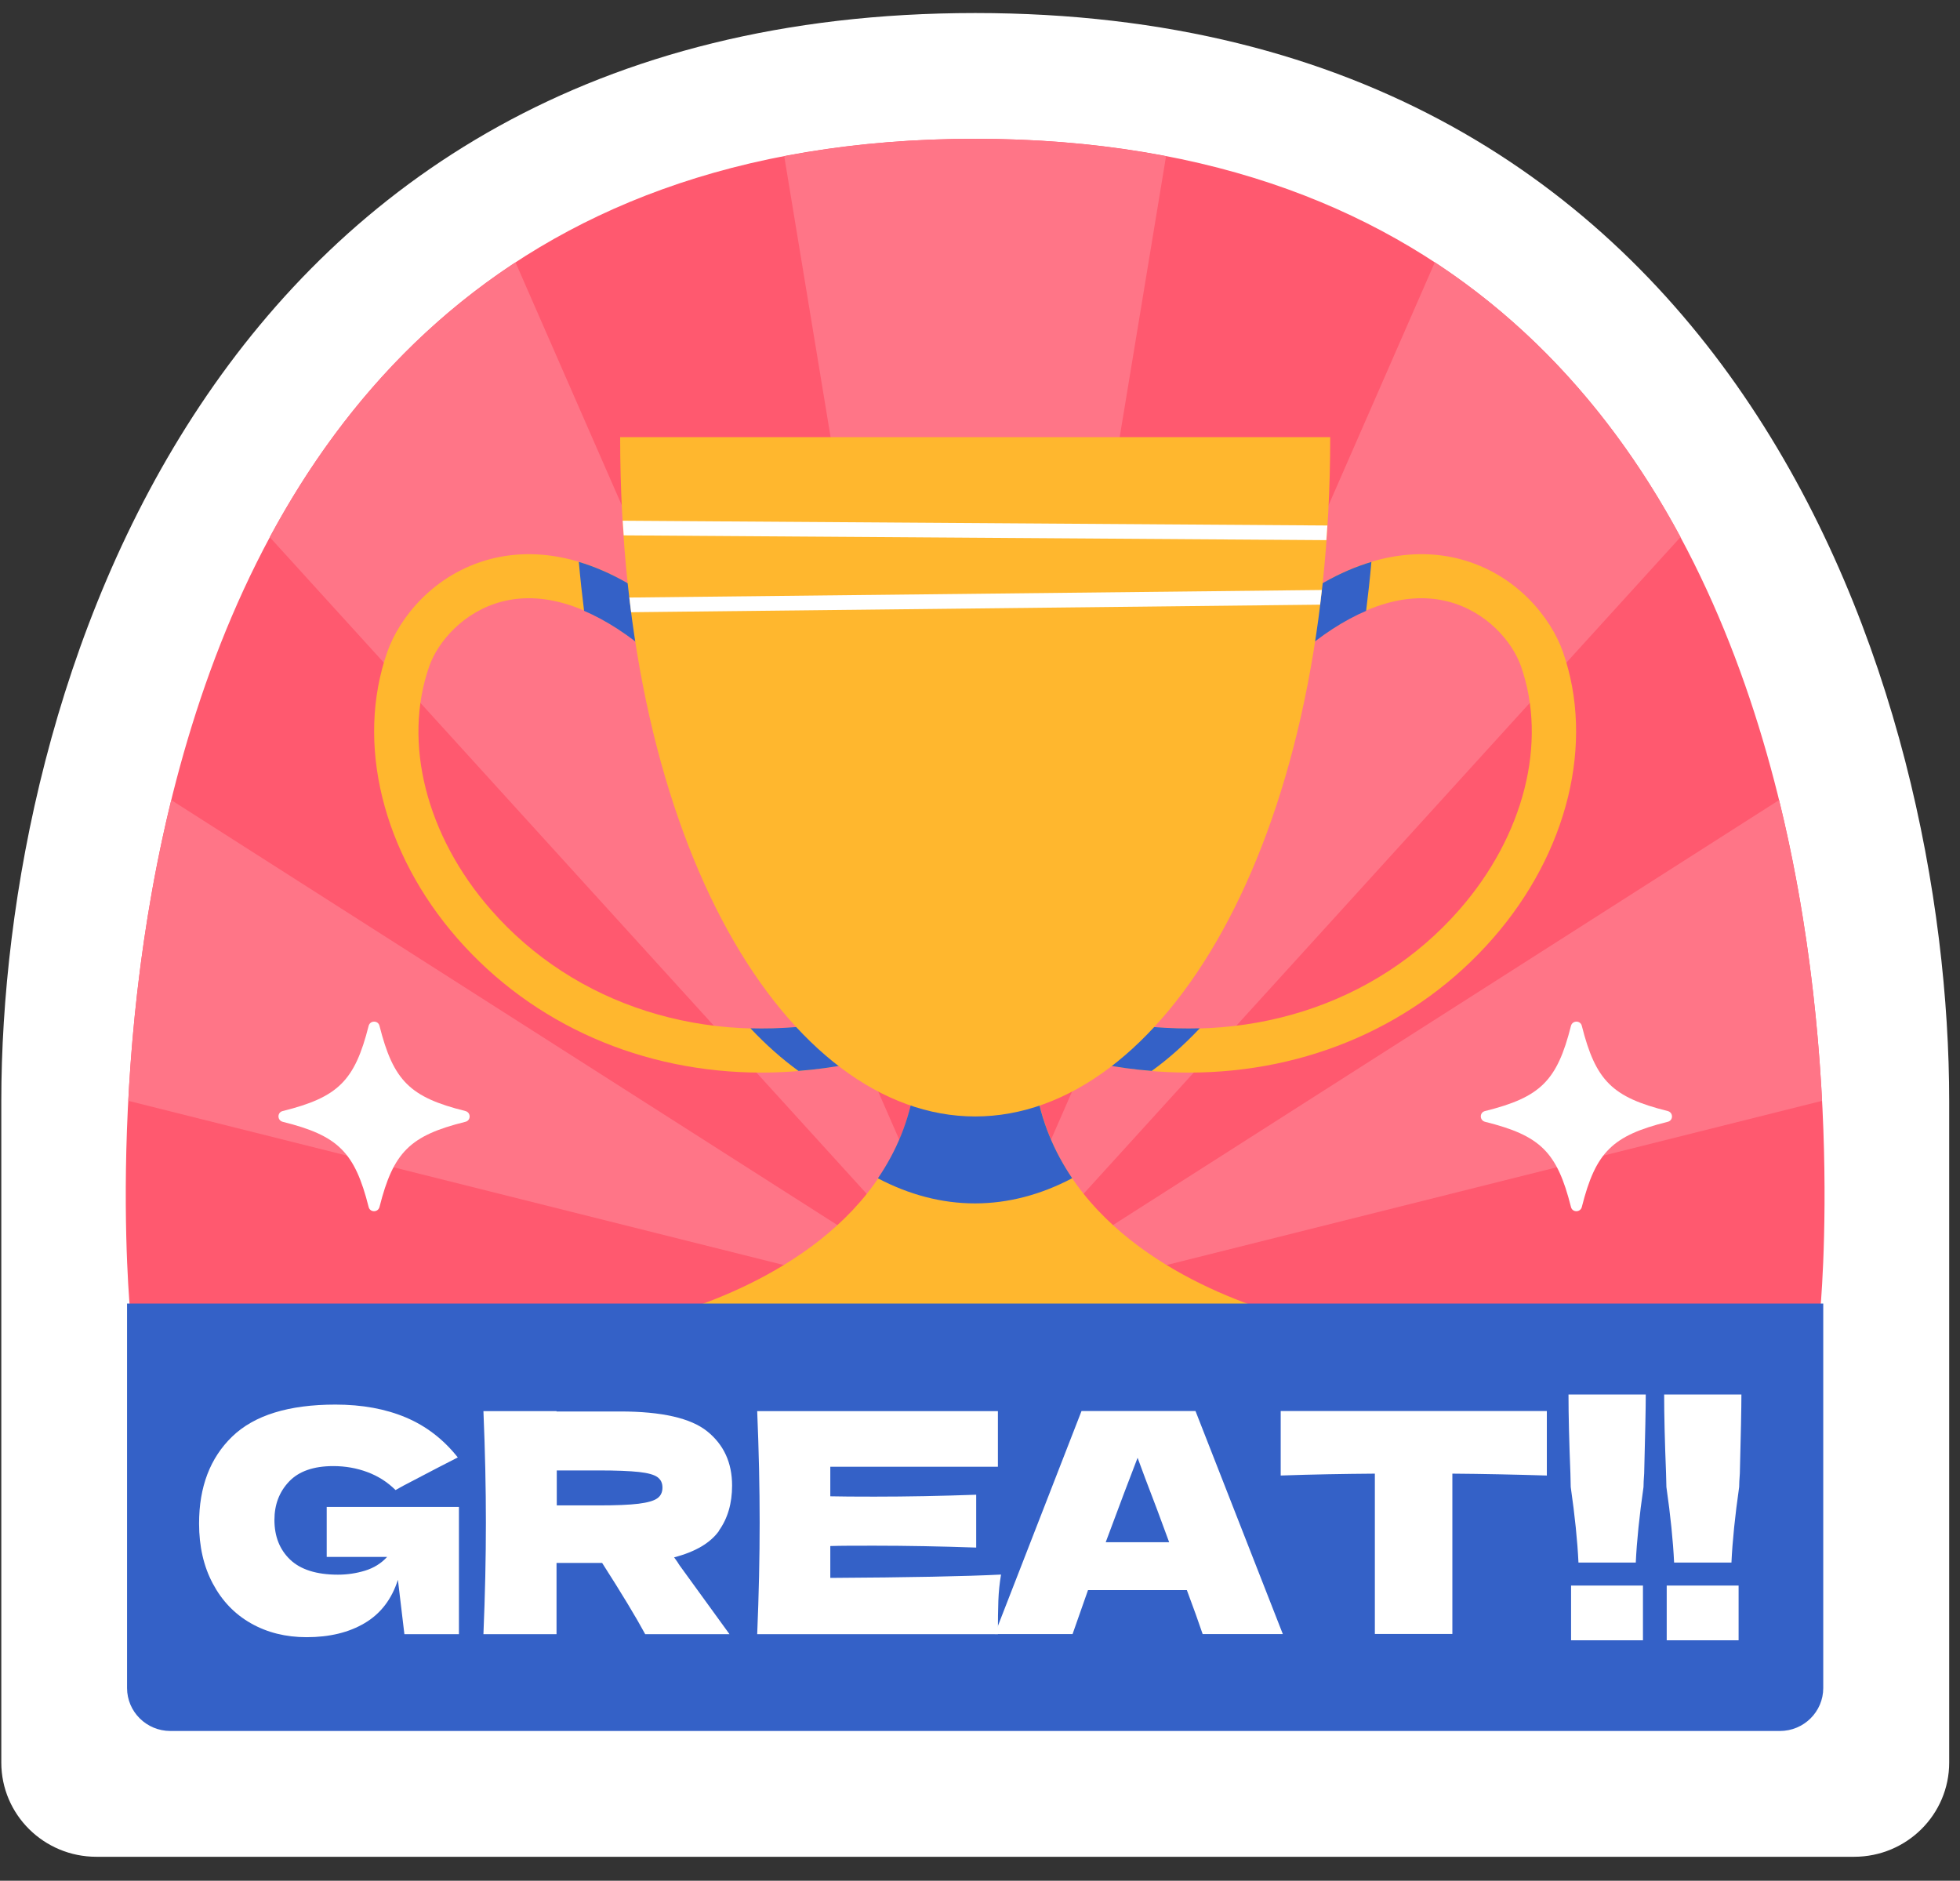 <svg width="74" height="71" viewBox="0 0 74 71" fill="none" xmlns="http://www.w3.org/2000/svg">
<rect x="0" y="0" width="74" height="71" fill="#333333" stroke="none"/>
<g id="Group">
<path id="Vector" d="M3.638 70.096C1.655 70.096 0.049 68.503 0.049 66.538V41.579C0.049 26.318 7.793 0.492 36.82 0.492C65.848 0.492 73.592 26.318 73.592 41.579V66.538C73.592 68.503 71.986 70.096 70.003 70.096H3.638Z" fill="white"/>
<g id="Group_2">
<g id="Group_3">
<path id="Vector_2" d="M4.92 49.567H68.715C68.715 49.567 73.158 5.24 36.817 5.24C0.477 5.24 4.92 49.567 4.92 49.567Z" fill="#FF596F"/>
<g id="Group_4">
<path id="Vector_3" d="M36.817 5.24C34.209 5.24 31.816 5.475 29.609 5.898L36.817 49.567L44.024 5.898C41.817 5.475 39.429 5.24 36.817 5.24Z" fill="#FF7587"/>
<path id="Vector_4" d="M4.844 41.558L36.818 49.567L6.467 30.204C5.457 34.311 5.013 38.289 4.844 41.558Z" fill="#FF7587"/>
<path id="Vector_5" d="M10.185 20.279L36.816 49.572L19.464 9.905C15.334 12.613 12.341 16.268 10.185 20.279Z" fill="#FF7587"/>
<path id="Vector_6" d="M54.171 9.905L36.818 49.568L63.449 20.275C61.293 16.268 58.3 12.609 54.171 9.901V9.905Z" fill="#FF7587"/>
<path id="Vector_7" d="M67.169 30.204L36.818 49.567L68.792 41.558C68.623 38.289 68.179 34.311 67.169 30.204Z" fill="#FF7587"/>
</g>
</g>
<g id="Group_5">
<g id="Group_6">
<g id="Group_7">
<path id="Vector_8" d="M44.893 40.492C43.798 40.492 42.687 40.387 41.566 40.169L41.888 38.539C46.99 39.532 51.931 37.965 55.097 34.344C57.541 31.552 58.432 28.032 57.426 25.156C57.093 24.209 56.116 23.086 54.687 22.713C52.996 22.273 51.044 22.964 49.032 24.716L47.924 23.467C51.018 20.772 53.542 20.697 55.11 21.103C57.274 21.669 58.564 23.346 59.007 24.607C60.212 28.04 59.198 32.189 56.361 35.429C53.495 38.703 49.357 40.492 44.885 40.492H44.893Z" fill="#FFB72E"/>
<g id="Group_8">
<path id="Vector_9" d="M41.89 38.539L41.568 40.17C42.211 40.295 42.849 40.379 43.483 40.429C44.109 39.977 44.713 39.44 45.297 38.82C44.181 38.849 43.039 38.766 41.89 38.539Z" fill="#3461C7"/>
<path id="Vector_10" d="M49.033 24.716C49.9 23.962 50.749 23.417 51.578 23.061C51.654 22.457 51.722 21.841 51.777 21.213C50.635 21.552 49.342 22.235 47.926 23.468L49.033 24.716Z" fill="#3461C7"/>
</g>
</g>
<g id="Group_9">
<path id="Vector_11" d="M28.738 40.492C29.833 40.492 30.945 40.387 32.065 40.169L31.744 38.539C26.641 39.532 21.7 37.965 18.534 34.344C16.09 31.552 15.199 28.032 16.205 25.156C16.539 24.209 17.515 23.086 18.944 22.713C20.635 22.273 22.588 22.964 24.6 24.716L25.707 23.467C22.613 20.772 20.089 20.697 18.521 21.103C16.357 21.669 15.068 23.346 14.624 24.607C13.419 28.04 14.434 32.189 17.27 35.429C20.136 38.703 24.274 40.492 28.747 40.492H28.738Z" fill="#FFB72E"/>
<g id="Group_10">
<path id="Vector_12" d="M31.741 38.539L32.062 40.169C31.42 40.295 30.782 40.379 30.147 40.429C29.522 39.977 28.917 39.44 28.334 38.82C29.45 38.849 30.591 38.765 31.741 38.539Z" fill="#3461C7"/>
<path id="Vector_13" d="M24.597 24.716C23.73 23.962 22.881 23.417 22.052 23.06C21.976 22.457 21.909 21.841 21.854 21.212C22.995 21.552 24.288 22.235 25.704 23.467L24.597 24.716Z" fill="#3461C7"/>
</g>
</g>
</g>
<path id="Vector_14" d="M39.095 40.954H34.539C33.757 46.172 28.629 48.54 25.903 49.441C25.64 49.529 25.704 49.911 25.983 49.911H47.655C47.93 49.911 47.998 49.529 47.736 49.441C45.005 48.54 39.882 46.172 39.1 40.954H39.095Z" fill="#FFB72E"/>
<path id="Vector_15" d="M40.483 44.483C39.806 43.486 39.299 42.32 39.092 40.954H34.535C34.332 42.32 33.825 43.486 33.145 44.483C34.324 45.103 35.558 45.43 36.809 45.43C38.061 45.43 39.295 45.103 40.474 44.483H40.483Z" fill="#3461C7"/>
<path id="Vector_16" d="M36.818 16.502H23.414C23.414 32.018 29.801 42.148 36.818 42.148C43.835 42.148 50.222 32.022 50.222 16.502H36.818Z" fill="#FFB72E"/>
<g id="Group_11">
<path id="Vector_17" d="M23.829 23.112L49.839 22.827C49.86 22.642 49.885 22.458 49.906 22.273L23.762 22.558C23.783 22.743 23.804 22.927 23.829 23.112Z" fill="white"/>
<path id="Vector_18" d="M23.544 20.211L50.077 20.391C50.09 20.207 50.102 20.023 50.115 19.838L23.51 19.658C23.522 19.842 23.535 20.027 23.548 20.211H23.544Z" fill="white"/>
</g>
</g>
<path id="Vector_19" d="M4.797 49.211H68.837V63.725C68.837 64.622 68.102 65.347 67.201 65.347H6.433C5.528 65.347 4.797 64.618 4.797 63.725V49.211Z" fill="#3461C7"/>
<g id="Group_12">
<path id="Vector_20" d="M12.33 56.889H17.327V61.693H15.268L15.023 59.639C14.79 60.372 14.372 60.917 13.772 61.273C13.171 61.63 12.44 61.806 11.574 61.806C10.787 61.806 10.086 61.63 9.473 61.282C8.86 60.934 8.382 60.435 8.036 59.785C7.689 59.136 7.516 58.377 7.516 57.514C7.516 56.131 7.934 55.037 8.767 54.232C9.6 53.427 10.902 53.025 12.664 53.025C13.67 53.025 14.558 53.188 15.323 53.511C16.088 53.834 16.743 54.337 17.284 55.02C16.934 55.196 16.249 55.552 15.226 56.089L14.934 56.252C14.63 55.95 14.275 55.724 13.869 55.573C13.463 55.422 13.036 55.347 12.584 55.347C11.836 55.347 11.278 55.544 10.91 55.934C10.542 56.324 10.361 56.806 10.361 57.38C10.361 58 10.559 58.499 10.952 58.876C11.345 59.253 11.95 59.446 12.757 59.446C13.108 59.446 13.45 59.396 13.78 59.295C14.11 59.194 14.389 59.023 14.617 58.775H12.335V56.898L12.33 56.889Z" fill="white"/>
<path id="Vector_21" d="M27.154 57.782C26.825 58.248 26.254 58.583 25.451 58.792C25.544 58.918 25.611 59.014 25.649 59.082L27.543 61.693H24.36C24.018 61.06 23.477 60.163 22.733 59.002H21.012V61.693H18.252C18.315 60.192 18.345 58.788 18.345 57.485C18.345 56.181 18.315 54.773 18.252 53.273H21.012V53.285H23.409C24.986 53.285 26.085 53.536 26.706 54.039C27.328 54.542 27.64 55.221 27.64 56.081C27.64 56.751 27.476 57.321 27.142 57.786L27.154 57.782ZM21.021 55.511V56.831H22.602C23.265 56.831 23.764 56.81 24.107 56.768C24.445 56.726 24.681 56.659 24.812 56.567C24.944 56.475 25.011 56.34 25.011 56.16C25.011 55.98 24.948 55.858 24.825 55.766C24.703 55.674 24.466 55.607 24.123 55.569C23.781 55.532 23.274 55.511 22.602 55.511H21.021Z" fill="white"/>
<path id="Vector_22" d="M31.348 59.568C34.311 59.551 36.459 59.509 37.794 59.442C37.74 59.761 37.706 60.087 37.693 60.423C37.68 60.758 37.676 61.181 37.676 61.693H28.588C28.651 60.192 28.681 58.788 28.681 57.485C28.681 56.181 28.651 54.773 28.588 53.273H37.676V55.372H31.348V56.487C31.724 56.496 32.274 56.5 33.009 56.5C34.248 56.5 35.533 56.475 36.856 56.428V58.423C35.529 58.377 34.248 58.352 33.009 58.352C32.278 58.352 31.724 58.352 31.348 58.365V59.572V59.568Z" fill="white"/>
<path id="Vector_23" d="M45.406 61.688C45.258 61.248 45.06 60.695 44.81 60.029H41.078L40.495 61.688H37.557L40.833 53.268H45.136L48.433 61.688H45.402H45.406ZM44.142 58.222C43.847 57.409 43.542 56.6 43.229 55.787L42.95 55.033C42.676 55.737 42.274 56.801 41.746 58.222H44.142Z" fill="white"/>
<path id="Vector_24" d="M58.401 55.703C57.175 55.666 55.988 55.641 54.834 55.632V61.684H51.908V55.632C50.746 55.641 49.562 55.661 48.353 55.703V53.268H58.401V55.703Z" fill="white"/>
<path id="Vector_25" d="M62.136 52.644C62.136 53.163 62.114 54.157 62.076 55.624C62.059 55.854 62.051 56.026 62.051 56.135C61.895 57.225 61.797 58.176 61.759 58.989H59.595C59.557 58.176 59.46 57.225 59.303 56.135L59.291 55.624C59.244 54.433 59.219 53.44 59.219 52.644H62.131H62.136ZM62.03 61.923H59.316V59.857H62.03V61.923Z" fill="white"/>
<path id="Vector_26" d="M65.747 52.644C65.747 53.163 65.726 54.157 65.688 55.624C65.671 55.854 65.662 56.026 65.662 56.135C65.506 57.225 65.409 58.176 65.371 58.989H63.206C63.168 58.176 63.071 57.225 62.915 56.135L62.902 55.624C62.855 54.433 62.83 53.44 62.83 52.644H65.743H65.747ZM65.641 61.923H62.927V59.857H65.641V61.923Z" fill="white"/>
</g>
<g id="Group_13">
<path id="Vector_27" d="M17.57 42.35C15.477 42.87 14.852 43.49 14.328 45.565C14.273 45.778 13.968 45.778 13.918 45.565C13.393 43.49 12.768 42.87 10.675 42.35C10.46 42.295 10.46 41.993 10.675 41.943C12.768 41.423 13.393 40.803 13.918 38.728C13.973 38.515 14.277 38.515 14.328 38.728C14.852 40.803 15.477 41.423 17.57 41.943C17.785 41.998 17.785 42.3 17.57 42.35Z" fill="white"/>
<path id="Vector_28" d="M62.964 42.35C60.872 42.87 60.246 43.49 59.722 45.565C59.667 45.778 59.363 45.778 59.312 45.565C58.788 43.49 58.162 42.87 56.07 42.35C55.854 42.295 55.854 41.993 56.07 41.943C58.162 41.423 58.788 40.803 59.312 38.728C59.367 38.515 59.671 38.515 59.722 38.728C60.246 40.803 60.872 41.423 62.964 41.943C63.18 41.998 63.18 42.3 62.964 42.35Z" fill="white"/>
</g>
</g>
</g>
</svg>
